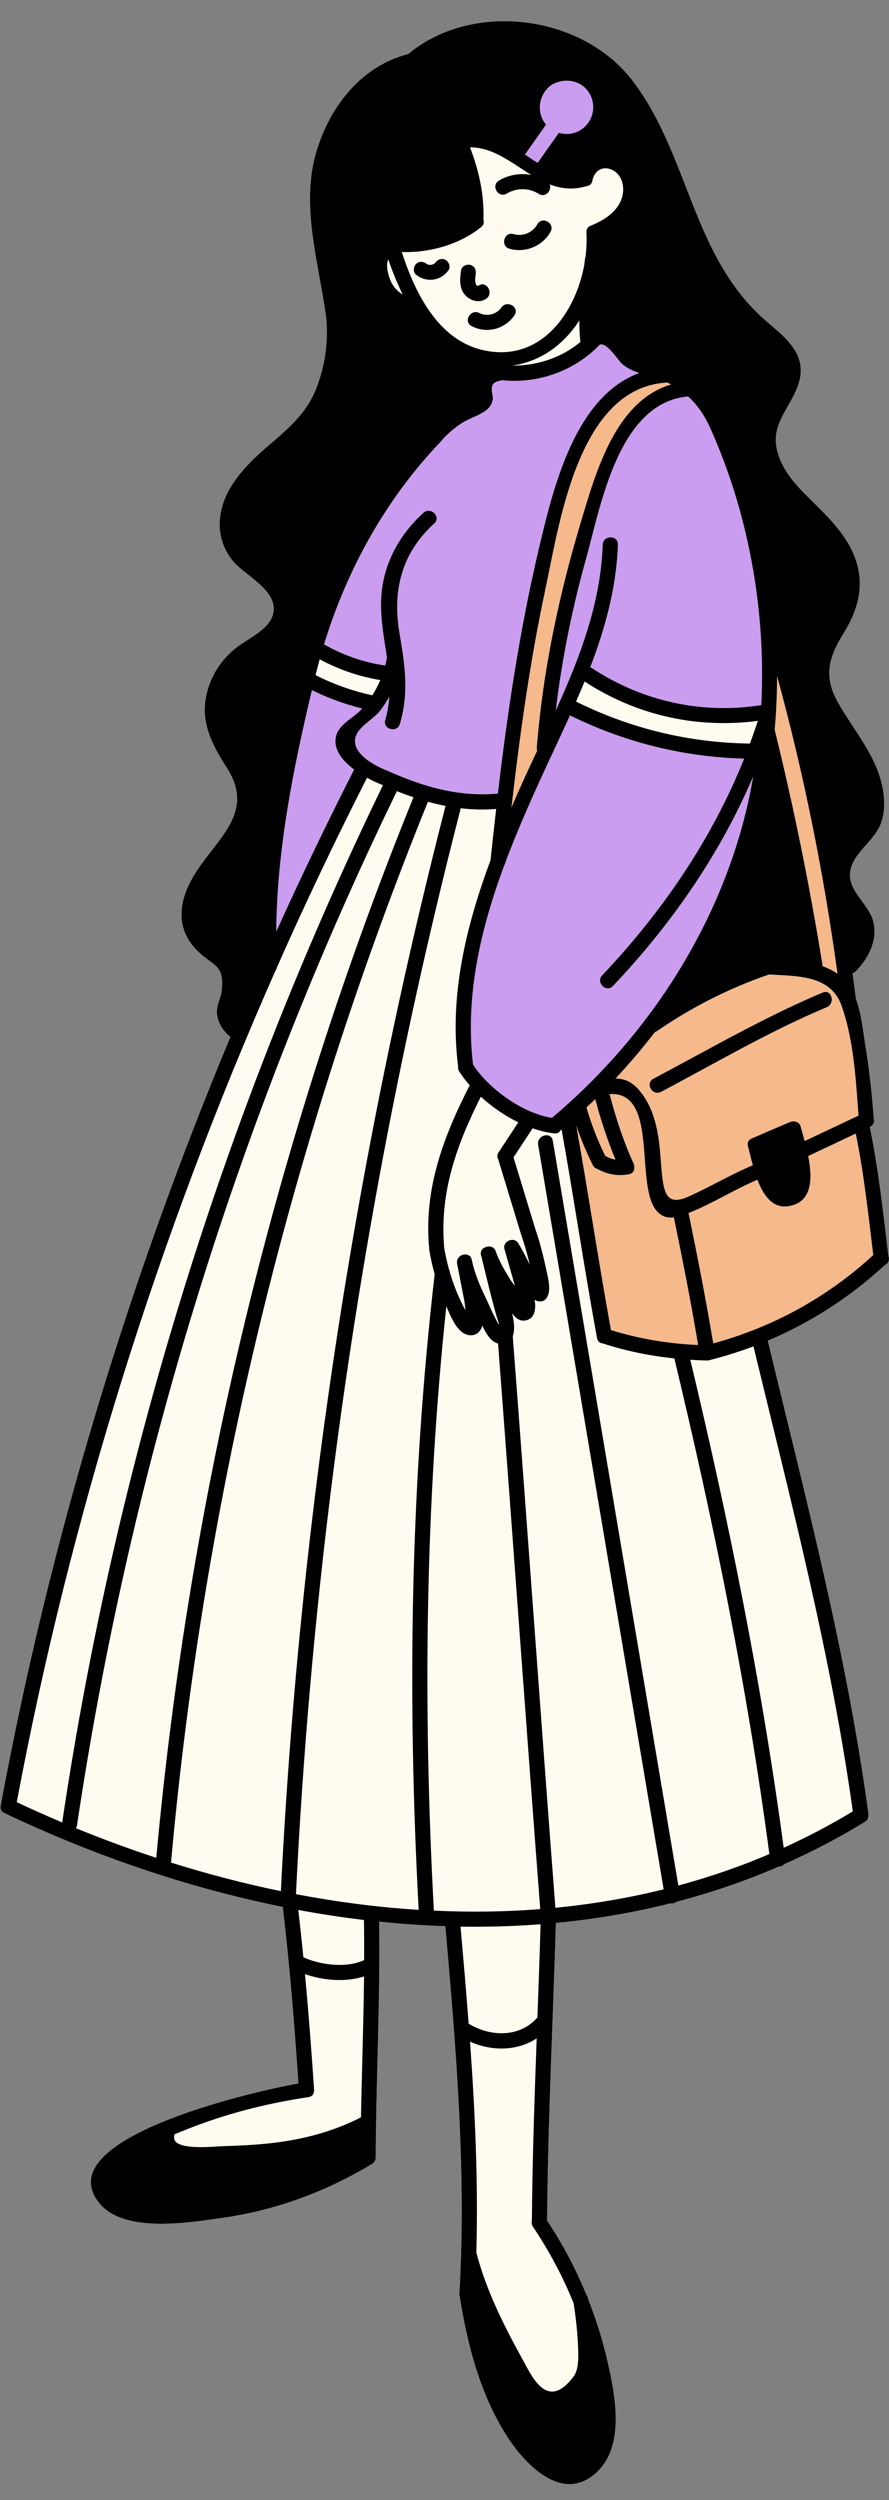 <svg xmlns="http://www.w3.org/2000/svg" xmlns:xlink="http://www.w3.org/1999/xlink" preserveAspectRatio="xMidYMid meet" version="1.0" viewBox="-0.1 -4.2 175.6 493.3" zoomAndPan="magnify" style="fill: rgb(0, 0, 0);" original_string_length="19650"><rect x="-0.1" y="-4.2" width="175.6" height="493.3" fill="#808080" stroke="none"/><g id="__id20_s2pplbyhko"><path d="M175.47,244.33c-0.03,0.52-0.32,0.86-0.71,1.02c-6.88,6.37-14.69,11.41-23.21,14.99 c7.45,30.9,15.59,61.71,19.87,93.26c0.02,0.12,0.02,0.24,0.01,0.35c0.04,0.5-0.15,1.01-0.7,1.34c-5.19,3.18-10.52,5.95-15.94,8.35 c-0.24,0.31-0.64,0.46-1.06,0.47c-6.59,2.85-13.34,5.15-20.19,6.94c-0.36,0.27-0.82,0.39-1.24,0.32c-7.43,1.87-14.98,3.13-22.6,3.86 c-0.59,19.58-1.57,39.14-1.74,58.73c3.1,4.65,5.7,9.59,7.8,14.74c0.16,0.17,0.27,0.4,0.32,0.7c0.01,0.05,0.01,0.1,0.02,0.14 c1.55,3.92,2.82,7.96,3.77,12.1c1.6,7.01,3.82,17.83-3.16,22.85c-6.52,4.69-13.43-2.9-16.7-8.02c-5.22-8.16-7.79-17.96-9.28-27.43 c-0.07-0.18-0.1-0.39-0.09-0.63c1.41-24.1-0.67-48.52-2.77-72.54c-4.36-0.15-8.72-0.45-13.08-0.9c0.23,15.51-0.61,31.02-0.68,46.53 c0,0.42-0.15,0.74-0.37,0.98c-0.1,0.11-0.22,0.22-0.37,0.31c-9.05,5.46-19.01,9.15-29.48,10.62c-6.46,0.91-19.47,3.18-24.38-2.9 C9.28,417.87,49.32,408.6,58.85,406.9c-0.79-11.63-1.72-23.25-3.09-34.83c-19.04-3.83-37.66-10.28-54.99-18.52 c-0.72-0.34-0.88-0.98-0.7-1.55c0-0.05,0-0.09,0.01-0.14C9.71,300,25.06,249.14,45.41,200.42c-1.33-1.13-2.34-2.47-2.62-4.35 c-0.27-1.85,0.76-3.15,0.92-4.9c0.42-4.51-1.08-4.63-3.7-6.76c-5.25-4.26-5.33-9.79-1.99-15.55c4.25-7.33,12.55-12.45,6.7-21.54 c-3.47-5.39-5.82-10.27-3.34-16.74c1.07-2.78,2.81-5.07,5.13-6.93c2.43-1.95,7.32-3.86,7.46-7.54c0.16-4.19-5.78-6.83-8.07-9.63 c-1.78-2.18-2.71-4.8-2.6-7.63c0.25-6.57,5.4-11.53,10.05-15.49c3.65-3.11,7.06-6.07,8.91-10.65c1.8-4.45,2.5-9.19,2.1-13.97 c-1.35-10.54-5.05-21.85-2.14-32.4c2.51-9.12,8.85-17.49,18.3-19.87c12.77-10.63,34.48-7.74,44.39,5.34 c11.12,14.67,11.64,34.25,25.9,46.97c2.78,2.48,6.64,5.15,7.19,9.13c0.41,2.96-1.09,5.57-2.5,8.04c-1.86,3.26-3.14,5.75-1.83,9.69 c1.01,3.04,3.1,5.5,5.31,7.72c2.6,2.61,5.37,5.14,7.49,8.18c4.52,6.48,4.13,12.62,0.12,19.12c-2.03,3.29-3.65,6.6-2.51,10.62 c0.69,2.42,2.22,4.64,3.56,6.73c2,3.12,4.18,6.18,5.54,9.66c1.25,3.2,1.93,7.06,0.79,10.4c-1.18,3.48-5.03,5.56-6,9.05 c-1.19,4.33,3.7,6.92,4.49,10.78c0.74,3.62-1.04,6.98-3.46,9.49c-0.22,0.23-0.46,0.36-0.71,0.41c0.23,1.7,0.46,3.4,0.67,5.1 c1.12,3.03,1.44,6.66,1.92,9.56c0.78,4.7,1.26,9.44,1.62,14.2c0.08,0.35,0.03,0.71-0.18,1.01c-0.01,0.01-0.02,0.03-0.03,0.04 c-0.01,0.01-0.03,0.03-0.04,0.04c-0.14,0.18-0.33,0.31-0.55,0.4c1.74,8.45,2.66,17,3.69,25.56 C175.49,243.91,175.51,244.12,175.47,244.33z" style="fill: rgb(255, 251, 240);"/></g><g id="__id21_s2pplbyhko"><path d="M103.6,26.29c1.39-1.97,2.78-3.95,4.17-5.92c-0.03-0.03-0.06-0.05-0.08-0.08c-1.84-2.24-1.43-5.59,0.76-7.43 c0.02-0.01,0.04-0.02,0.05-0.04c0.07-0.07,0.16-0.14,0.25-0.2c2.4-1.54,5.77-1.1,7.41,1.34c1.58,2.35,1.07,5.53-1.2,7.23 c-1.39,1.04-3.12,1.28-4.68,0.82c-1.39,1.97-2.78,3.95-4.17,5.92C105.26,27.42,104.43,26.86,103.6,26.29z M139.98,79.82 c-1.11-2.35-2.49-4.26-4.17-5.79c-13.78,1.2-17.23,21.52-20.16,32.02c-2.75,9.87-4.77,19.85-5.98,29.99 c4.75-10.46,8.88-21.17,9.28-32.76c0.07-1.93,3.07-1.93,3,0c-0.29,8.44-2.49,16.44-5.47,24.21c0.13,0.04,0.25,0.09,0.38,0.18 c9.96,6.53,21.66,9.12,33.41,7.27C151.22,116.08,147.68,96.77,139.98,79.82z M66.22,141.34c0.42-2.5,3.28-3.74,4.87-5.36 c0.12-0.12,0.23-0.26,0.34-0.38c-3.43-0.85-6.74-2.06-9.92-3.62c-3.73,15.64-6.91,31.57-7.05,47.66 c4.89-10.79,10.02-21.46,15.39-31.99C67.6,145.97,65.8,143.81,66.22,141.34z M98.25,152.39c1.92-16.2,4.32-32.34,8.08-48.24 c2.8-11.81,7.04-30.06,19.87-34.76c-1.22-0.38-2.31-0.86-3.35-1.73c-0.86-0.72-3.03-4.36-4.46-3.86 c-4.94,5.18-12.23,7.78-19.34,7.02c-1.36,0.31-2.1,0.56-1.99,2.11c0.04,0.6,0.26,1.04,0.18,1.67c-0.13,0.99-0.72,1.76-1.53,2.32 c-1.37,0.95-3.1,1.43-4.52,2.33c-1.45,0.92-2.71,2.02-3.88,3.25c-0.07,0.12-0.15,0.25-0.26,0.36 c-10.88,11.32-18.54,25.16-23.14,40.09c0.01,0.01,0.02,0.01,0.03,0.01c3.77,2.13,7.79,3.54,12.06,4.16c0.13-0.5,0.25-1,0.35-1.52 c-0.63-4.38-1.55-8.73-1.01-13.34c0.72-6,3.78-11.27,8.22-15.28c1.43-1.29,3.56,0.82,2.12,2.12c-6.45,5.84-8.29,13.25-6.86,21.64 c1.07,6.24,1.91,11.7,0.08,17.91c-0.55,1.85-3.44,1.06-2.89-0.8c0.46-1.56,0.7-3.09,0.8-4.6c-0.5,0.92-1.07,1.81-1.72,2.66 c-1.19,1.56-3.59,2.87-4.55,4.44c-2.12,3.47,2.89,6.32,5.75,7.44c0.07,0.03,0.12,0.06,0.18,0.09c0.06,0.02,0.12,0.03,0.18,0.06 C83.64,151.11,90.59,153.08,98.25,152.39z M118.84,188.24c11.89-12.54,21.62-26.8,28.04-42.75c-12-0.32-23.6-3.2-34.41-8.53 c-2.04,4.52-4.19,8.98-6.21,13.44c-2.29,5.05-4.54,10.22-6.53,15.51c-0.04,0.24-0.12,0.45-0.24,0.63 c-4.69,12.64-7.78,25.88-6.16,39.35c2.41,3.66,6.98,7.4,11.58,9.31c0.1,0.03,0.19,0.06,0.28,0.11c1.26,0.5,2.52,0.86,3.73,1.05 c18.71-15.74,32.87-37.34,38.52-61.24c0.48-2.02,0.88-4.07,1.24-6.13c-6.57,15.36-16.14,29.16-27.71,41.36 C119.63,191.77,117.52,189.64,118.84,188.24z" style="fill: rgb(203, 157, 240);"/></g><g id="__id22_s2pplbyhko"><path d="M129.28,199.43c-2.46,3.18-5.06,6.25-7.8,9.18c2.09,0.04,3.66,0.84,5.31,3.12c2.03,2.81,2.86,6.12,3.3,9.51 c0.3,2.33,0.36,4.67,0.65,7c0.46,3.7,1.41,5.35,5.21,3.64c4.29-1.93,8.32-4.33,12.65-6.16c-0.37-1.36-0.66-2.63-0.92-3.58 c-0.02-0.08-0.03-0.15-0.04-0.22c-0.16-0.56,0.01-1.16,0.73-1.47c2.5-1.07,4.99-2.15,7.49-3.22c0.86-0.37,1.94-0.13,2.2,0.9 c0.2,0.76,0.48,1.73,0.78,2.82c3.55-1.67,7.1-3.35,10.64-5.02c-0.52-7.09-0.96-14.95-3.35-21.66c-2.17-6.11-8.86-5.81-14.33-6.15 c-7.88,2.71-15.2,6.41-22.07,11.13C129.58,199.33,129.43,199.39,129.28,199.43z M162.4,191.65c1.78-0.75,2.55,2.16,0.8,2.89 c-11.28,4.73-21.91,11-32.72,16.7c-1.71,0.9-3.22-1.69-1.51-2.59C140,202.82,150.87,196.48,162.4,191.65z M119.44,223.86 c-1.52-3.08-2.74-6.26-3.7-9.56c0.58-0.54,1.17-1.08,1.74-1.63c1.08,4.06,2.38,8.06,4,11.94 C120.78,224.49,120.1,224.23,119.44,223.86z M105.93,143.3c-0.02,0.24,0.01,0.44,0.08,0.62c-1.66,3.52-3.3,7.04-4.8,10.57 c-0.1,0.23-0.19,0.45-0.29,0.68c1.66-14.45,3.65-28.85,6.7-43.09c2.78-12.99,6.49-39.87,24.07-40.8c0.01,0,0.01,0,0.02,0 c0.25,0.12,0.51,0.25,0.75,0.38c-10.92,3.24-14.8,17.08-17.75,26.9C110.3,113.22,107.16,128.02,105.93,143.3z M133.02,236 c1.73,8.37,3.38,16.75,4.79,25.18c-5.81-0.24-11.68-1.21-17.22-2.94c-2.44-13.43-4.46-26.94-6.86-40.38c0.92,2.67,2,5.28,3.28,7.82 c0.21,0.43,0.53,0.65,0.88,0.73c1.77,1.01,3.64,1.41,5.65,1.16c0.14,0,0.28-0.02,0.42-0.06c0.06-0.01,0.12-0.01,0.19-0.03 c0.9-0.17,1.18-0.9,1.04-1.59c-0.01-0.2-0.05-0.4-0.15-0.61c-2-4.37-3.49-8.97-4.71-13.62c9.78-0.62,4.93,17.84,9.24,22.98 C130.59,235.87,131.76,236.16,133.02,236z M162.41,186.48c-2.52-15.68-5.69-31.26-9.49-46.69c0.32-3.52,0.46-7.06,0.47-10.61 c5.3,19.36,9.2,38.79,11.94,58.74C164.44,187.31,163.45,186.84,162.41,186.48z M172.39,243.45c-9.07,8.32-19.76,14.2-31.61,17.43 c-1.43-8.61-3.11-17.17-4.88-25.72c4.69-1.85,8.96-4.61,13.61-6.58c1.16,3.04,2.95,5.68,6.06,5.23c4.86-0.7,4.85-5.52,3.97-9.9 c3.13-1.48,6.27-2.96,9.4-4.44C170.55,227.4,171.43,235.41,172.39,243.45z" style="fill: rgb(245, 185, 140);"/></g><g id="__id23_s2pplbyhko"><path d="M88.48,49.15c-1.57,2.11-4.33,2.46-6.4,0.86c-0.64-0.5-0.52-1.6,0-2.12c0.62-0.62,1.48-0.5,2.12,0 c0.42,0.32,1.35,0.19,1.68-0.25c0.48-0.65,1.29-0.98,2.05-0.54C88.59,47.48,88.96,48.5,88.48,49.15z M162.4,191.65 c-11.53,4.84-22.39,11.17-33.43,17c-1.71,0.9-0.19,3.49,1.51,2.59c10.8-5.7,21.44-11.97,32.72-16.7 C164.95,193.8,164.18,190.9,162.4,191.65z M175.47,244.33c-0.03,0.52-0.32,0.86-0.71,1.02c-6.88,6.37-14.69,11.41-23.21,14.99 c7.45,30.9,15.59,61.71,19.87,93.26c0.02,0.12,0.02,0.24,0.01,0.35c0.04,0.5-0.15,1.01-0.7,1.34c-5.19,3.18-10.52,5.95-15.94,8.35 c-0.24,0.31-0.64,0.46-1.06,0.47c-6.59,2.85-13.34,5.15-20.19,6.94c-0.36,0.27-0.82,0.39-1.24,0.32c-7.43,1.87-14.98,3.13-22.6,3.86 c-0.59,19.58-1.57,39.14-1.74,58.73c3.1,4.65,5.7,9.59,7.8,14.74c0.16,0.17,0.27,0.4,0.32,0.7c0.01,0.05,0.01,0.1,0.02,0.14 c1.55,3.92,2.82,7.96,3.77,12.1c1.6,7.01,3.82,17.83-3.16,22.85c-6.52,4.69-13.43-2.9-16.7-8.02c-5.22-8.16-7.79-17.96-9.28-27.43 c-0.07-0.18-0.1-0.39-0.09-0.63c1.41-24.1-0.67-48.52-2.77-72.54c-4.36-0.15-8.72-0.45-13.08-0.9c0.23,15.51-0.61,31.02-0.68,46.53 c0,0.42-0.15,0.74-0.37,0.98c-0.1,0.11-0.22,0.22-0.37,0.31c-9.05,5.46-19.01,9.15-29.48,10.62c-6.46,0.91-19.47,3.18-24.38-2.9 C9.28,417.87,49.32,408.6,58.85,406.9c-0.79-11.63-1.72-23.25-3.09-34.83c-19.04-3.83-37.66-10.28-54.99-18.52 c-0.72-0.34-0.88-0.98-0.7-1.55c0-0.05,0-0.09,0.01-0.14C9.71,300,25.06,249.14,45.41,200.42c-1.33-1.13-2.34-2.47-2.62-4.35 c-0.27-1.85,0.76-3.15,0.92-4.9c0.42-4.51-1.08-4.63-3.7-6.76c-5.25-4.26-5.33-9.79-1.99-15.55c4.25-7.33,12.55-12.45,6.7-21.54 c-3.47-5.39-5.82-10.27-3.34-16.74c1.07-2.78,2.81-5.07,5.13-6.93c2.43-1.95,7.32-3.86,7.46-7.54c0.16-4.19-5.78-6.83-8.07-9.63 c-1.78-2.18-2.71-4.8-2.6-7.63c0.25-6.57,5.4-11.53,10.05-15.49c3.65-3.11,7.06-6.07,8.91-10.65c1.8-4.45,2.5-9.19,2.1-13.97 c-1.35-10.54-5.05-21.85-2.14-32.4c2.51-9.12,8.85-17.49,18.3-19.87c12.77-10.63,34.48-7.74,44.39,5.34 c11.12,14.67,11.64,34.25,25.9,46.97c2.78,2.48,6.64,5.15,7.19,9.13c0.41,2.96-1.09,5.57-2.5,8.04c-1.86,3.26-3.14,5.75-1.83,9.69 c1.01,3.04,3.1,5.5,5.31,7.72c2.6,2.61,5.37,5.14,7.49,8.18c4.52,6.48,4.13,12.62,0.12,19.12c-2.03,3.29-3.65,6.6-2.51,10.62 c0.69,2.42,2.22,4.64,3.56,6.73c2,3.12,4.18,6.18,5.54,9.66c1.25,3.2,1.93,7.06,0.79,10.4c-1.18,3.48-5.03,5.56-6,9.05 c-1.19,4.33,3.7,6.92,4.49,10.78c0.74,3.62-1.04,6.98-3.46,9.49c-0.22,0.23-0.46,0.36-0.71,0.41c0.23,1.7,0.46,3.4,0.67,5.1 c1.12,3.03,1.44,6.66,1.92,9.56c0.78,4.7,1.26,9.44,1.62,14.2c0.08,0.35,0.03,0.71-0.18,1.01c-0.01,0.01-0.02,0.03-0.03,0.04 c-0.01,0.01-0.03,0.03-0.04,0.04c-0.14,0.18-0.33,0.31-0.55,0.4c1.74,8.45,2.66,17,3.69,25.56 C175.49,243.91,175.51,244.12,175.47,244.33z M166.13,194.24c-2.17-6.11-8.86-5.81-14.33-6.15c-7.88,2.71-15.2,6.41-22.07,11.13 c-0.15,0.1-0.3,0.17-0.45,0.21c-2.46,3.18-5.06,6.25-7.8,9.18c2.09,0.04,3.66,0.84,5.31,3.12c2.03,2.81,2.86,6.12,3.3,9.51 c0.3,2.33,0.36,4.67,0.65,7c0.46,3.7,1.41,5.35,5.21,3.64c4.29-1.93,8.32-4.33,12.65-6.16c-0.37-1.36-0.66-2.63-0.92-3.58 c-0.02-0.08-0.03-0.15-0.04-0.22c-0.16-0.56,0.01-1.16,0.73-1.47c2.5-1.07,4.99-2.15,7.49-3.22c0.86-0.37,1.94-0.13,2.2,0.9 c0.2,0.76,0.48,1.73,0.78,2.82c3.55-1.67,7.1-3.35,10.64-5.02C168.96,208.81,168.52,200.96,166.13,194.24z M98.23,223.47 c0.06-0.17,0.14-0.32,0.26-0.45c1.27-1.92,2.53-3.84,3.79-5.77c-2.67-1.29-5.22-3.05-7.4-5.05c-4.7,9.31-8.12,18.7-7.27,29.35 c0.01,0.1,0,0.19-0.01,0.28c0.26,1.52,0.59,3.01,1,4.48c0.09,0.15,0.15,0.34,0.16,0.55c0.76,2.6,1.77,5.11,3.09,7.51 c-0.1-0.66-0.13-1.39-0.24-1.93c-0.47-2.41-0.94-4.83-1.41-7.24c-0.22-1.06,0.6-1.78,1.43-1.87c0.65-0.07,1.3,0.24,1.46,1.07 c0.55,2.64,1.57,5.07,2.75,7.48c0.22,0.44,1.83,4.16,2.57,5.25c0.03-0.03,0.05-0.05,0.08-0.08c-0.84-2.1-3.23-12.23-3.53-13.43 c-0.34-0.92,0.23-1.57,0.96-1.76c0.75-0.27,1.68-0.04,1.93,0.96c0.71,1.92,1.73,3.66,2.8,5.39c0.19,0.31,0.56,0.8,0.96,1.34 c-0.14-0.5-0.28-1-0.42-1.5c-0.53-1.88-1.07-3.75-1.6-5.63c-0.11-0.26-0.13-0.52-0.08-0.75c0-0.01,0-0.02,0.01-0.03 c0.01-0.06,0.03-0.12,0.05-0.18c0.14-0.44,0.5-0.75,0.92-0.9c0.02-0.01,0.03-0.01,0.05-0.02c0.04-0.01,0.09-0.03,0.13-0.04 c0.34-0.09,0.69-0.08,1.02,0.08c0.03,0.01,0.05,0.03,0.08,0.04c0.04,0.02,0.08,0.05,0.12,0.08c0.16,0.11,0.29,0.25,0.4,0.43 c0,0.01,0.01,0.01,0.01,0.02c0,0.01,0.01,0.01,0.01,0.02c0.01,0.01,0.02,0.03,0.02,0.04c0.82,1.34,1.51,2.73,2.21,4.13 c-0.48-2.1-1.09-4.18-1.78-6.18c-1.48-4.87-2.97-9.74-4.45-14.61C98.13,224.27,98.07,223.88,98.23,223.47z M104.91,215.21 c0.1,0.03,0.19,0.06,0.28,0.11c1.26,0.5,2.52,0.86,3.73,1.05c18.71-15.74,32.87-37.34,38.52-61.24c0.48-2.02,0.88-4.07,1.24-6.13 c-6.57,15.36-16.14,29.16-27.71,41.36c-1.33,1.4-3.45-0.72-2.12-2.12c11.89-12.54,21.62-26.8,28.04-42.75 c-12-0.32-23.6-3.2-34.41-8.53c-2.04,4.52-4.19,8.98-6.21,13.44c-2.29,5.05-4.54,10.22-6.53,15.51c-0.04,0.24-0.12,0.45-0.24,0.63 c-4.69,12.64-7.78,25.88-6.16,39.35C95.75,209.57,100.31,213.3,104.91,215.21z M66.22,141.34c0.42-2.5,3.28-3.74,4.87-5.36 c0.12-0.12,0.23-0.26,0.34-0.38c-3.43-0.85-6.74-2.06-9.92-3.62c-3.73,15.64-6.91,31.57-7.05,47.66 c4.89-10.79,10.02-21.46,15.39-31.99C67.6,145.97,65.8,143.81,66.22,141.34z M107.77,20.37c-1.39,1.97-2.78,3.95-4.17,5.92 c0.83,0.57,1.66,1.13,2.51,1.64c1.39-1.97,2.78-3.95,4.17-5.92c1.55,0.46,3.29,0.22,4.68-0.82c2.27-1.7,2.78-4.88,1.2-7.23 c-1.64-2.44-5-2.88-7.41-1.34c-0.09,0.06-0.18,0.13-0.25,0.2c-0.02,0.01-0.04,0.02-0.05,0.04c-2.18,1.85-2.6,5.2-0.76,7.43 C107.71,20.32,107.75,20.34,107.77,20.37z M105.93,143.3c1.23-15.28,4.37-30.08,8.78-44.74c2.95-9.82,6.83-23.66,17.75-26.9 c-0.25-0.13-0.5-0.26-0.75-0.38c-0.01,0-0.01,0-0.02,0c-17.58,0.93-21.29,27.81-24.07,40.8c-3.04,14.24-5.04,28.64-6.7,43.09 c0.1-0.23,0.19-0.45,0.29-0.68c1.5-3.53,3.14-7.04,4.8-10.57C105.94,143.74,105.91,143.53,105.93,143.3z M115.74,41.67 c-0.04-0.77,0.41-1.23,0.98-1.38c0.04-0.02,0.08-0.05,0.12-0.06c2.7-1.11,5.54-3.03,6.08-6.13c0.29-1.65-0.22-3.59-1.65-4.52 c-1.92-1.26-3.94-0.37-4.36,1.87c-0.13,0.71-0.62,1.04-1.16,1.08c-2.69,0.81-5.06,0.5-7.27-0.35c0.46,1.15-0.79,2.71-2.13,1.89 c-2.01-1.23-4.34-1.26-6.37-0.06c-1.67,0.98-3.18-1.61-1.51-2.59c1.97-1.16,4.23-1.51,6.39-1.09c-3.91-2.39-7.59-5.5-12.12-5.45 c1.78,4.67,2.82,9.26,2.65,14.36c0.15,0.45,0.06,0.95-0.44,1.36c-4.25,3.44-10.16,5.11-15.69,4.93c2.62,8.07,7.13,17.26,15.93,19.33 c11.25,2.64,18.3-6.98,20.12-16.78c0.05-0.42,0.1-0.84,0.15-1.25c0.02-0.16,0.06-0.3,0.11-0.43 C115.76,44.76,115.82,43.19,115.74,41.67z M114.34,59.02c-2.99,4.63-7.44,8.06-13.24,8.92c4.9,0.05,9.68-1.55,13.45-4.66 C114.39,61.87,114.32,60.45,114.34,59.02z M76.6,46.99c-0.68,1.31,0.23,3.95,0.75,4.82c0.54,0.91,1.26,1.6,2.1,2.1 C78.32,51.64,77.38,49.28,76.6,46.99z M109.67,136.03c4.75-10.46,8.88-21.17,9.28-32.76c0.07-1.93,3.07-1.93,3,0 c-0.29,8.44-2.49,16.44-5.47,24.21c0.13,0.04,0.25,0.09,0.38,0.18c9.96,6.53,21.66,9.12,33.41,7.27 c0.96-18.85-2.58-38.16-10.28-55.11c-1.11-2.35-2.49-4.26-4.17-5.79c-13.78,1.2-17.23,21.52-20.16,32.02 C112.9,115.92,110.89,125.89,109.67,136.03z M113.68,134.23c10.78,5.35,22.36,8.13,34.35,8.29c0.55-1.48,1.07-2.97,1.57-4.48 c-12.04,1.57-23.99-1.07-34.23-7.77C114.82,131.6,114.26,132.92,113.68,134.23z M162.41,186.48c1.05,0.36,2.03,0.83,2.92,1.45 c-2.74-19.96-6.64-39.38-11.94-58.74c-0.01,3.55-0.15,7.09-0.47,10.61C156.72,155.22,159.88,170.79,162.41,186.48z M62.23,129.02 c0.03,0.01,0.07,0.02,0.1,0.04c3.54,1.8,7.23,3.08,11.1,3.94c0.62-0.96,1.15-1.96,1.59-3.01c-4.21-0.7-8.2-2.06-11.97-4.1 C62.76,126.93,62.49,127.97,62.23,129.02z M76.27,147.81c0.07,0.03,0.12,0.06,0.18,0.09c0.06,0.02,0.12,0.03,0.18,0.06 c7.01,3.14,13.95,5.12,21.61,4.43c1.92-16.2,4.32-32.34,8.08-48.24c2.8-11.81,7.04-30.06,19.87-34.76 c-1.22-0.38-2.31-0.86-3.35-1.73c-0.86-0.72-3.03-4.36-4.46-3.86c-4.94,5.18-12.23,7.78-19.34,7.02c-1.36,0.31-2.1,0.56-1.99,2.11 c0.04,0.6,0.26,1.04,0.18,1.67c-0.13,0.99-0.72,1.76-1.53,2.32c-1.37,0.95-3.1,1.43-4.52,2.33c-1.45,0.92-2.71,2.02-3.88,3.25 c-0.07,0.12-0.15,0.25-0.26,0.36c-10.88,11.32-18.54,25.16-23.14,40.09c0.01,0.01,0.02,0.01,0.03,0.01 c3.77,2.13,7.79,3.54,12.06,4.16c0.13-0.5,0.25-1,0.35-1.52c-0.63-4.38-1.55-8.73-1.01-13.34c0.72-6,3.78-11.27,8.22-15.28 c1.43-1.29,3.56,0.82,2.12,2.12c-6.45,5.84-8.29,13.25-6.86,21.64c1.07,6.24,1.91,11.7,0.08,17.91c-0.55,1.85-3.44,1.06-2.89-0.8 c0.46-1.56,0.7-3.09,0.8-4.6c-0.5,0.92-1.07,1.81-1.72,2.66c-1.19,1.56-3.59,2.87-4.55,4.44C68.41,143.84,73.42,146.7,76.27,147.81z M115.74,214.31c0.96,3.3,2.18,6.47,3.7,9.56c0.66,0.37,1.33,0.63,2.04,0.75c-1.62-3.88-2.92-7.88-4-11.94 C116.91,213.23,116.32,213.76,115.74,214.31z M113.72,217.87c2.4,13.44,4.42,26.94,6.86,40.38c5.55,1.73,11.41,2.7,17.22,2.94 c-1.41-8.43-3.06-16.81-4.79-25.18c-1.26,0.15-2.43-0.13-3.46-1.35c-4.31-5.14,0.53-23.6-9.24-22.98c1.22,4.65,2.71,9.25,4.71,13.62 c0.1,0.21,0.14,0.41,0.15,0.61c0.14,0.69-0.15,1.43-1.04,1.59c-0.06,0.01-0.12,0.02-0.19,0.03c-0.14,0.04-0.28,0.06-0.42,0.06 c-2.01,0.25-3.88-0.15-5.65-1.16c-0.35-0.08-0.66-0.3-0.88-0.73C115.73,223.15,114.64,220.54,113.72,217.87z M12.23,355.12 c10.58-70.9,31.99-139.91,63.31-204.38c-0.08-0.04-0.17-0.07-0.25-0.11c-0.83-0.33-1.84-0.79-2.89-1.37 c-6.27,12.32-12.22,24.81-17.82,37.46c-0.04,0.24-0.14,0.44-0.27,0.61C31.1,239.83,13.79,295.02,3.21,351.4 c2.96,1.39,5.96,2.74,9,4.02C12.21,355.32,12.21,355.22,12.23,355.12z M30.77,362.39c6.55-71.82,23.66-142.44,50.8-209.27 c-1.1-0.38-2.21-0.78-3.3-1.22c-0.03,0.1-0.06,0.2-0.11,0.29c-31.23,64.25-52.49,133.08-63.04,203.73 c-0.04,0.25-0.12,0.45-0.24,0.61C20.09,358.66,25.4,360.62,30.77,362.39z M87.91,154.82c-1.17-0.23-2.33-0.5-3.48-0.82 C57.3,220.83,40.14,291.48,33.68,363.32c7.14,2.24,14.39,4.14,21.7,5.64C58.98,296.7,69.87,224.9,87.91,154.82z M71.81,385.78 c-3.62,1.18-8.04,0.82-11.67-0.45c0.71,7.6,1.29,15.21,1.8,22.82c0.01,0.16-0.01,0.3-0.04,0.44c-0.07,0.49-0.4,0.91-1.07,1.01 c-7.54,1.12-14.92,2.93-22.07,5.6c-1.45,0.54-2.92,1.13-4.38,1.73c-0.01,0.08-0.02,0.16-0.04,0.24c-0.87,3.18,7.97,2.15,9.55,2.11 c2.86-0.08,5.72-0.21,8.57-0.49c6.58-0.65,12.85-2.19,18.74-5.2C71.38,404.32,71.71,395.05,71.81,385.78z M71.83,382.57 c0.01-2.64,0-5.28-0.04-7.92c-4.33-0.52-8.66-1.18-12.97-1.98c0.36,3.11,0.7,6.21,1,9.33C63.27,383.58,68.32,384.17,71.83,382.57z M82.6,372.65c-2.26-41.94-1.67-83.68,3.16-125.43c-0.45-1.59-0.81-3.2-1.08-4.84c-0.03-0.18-0.02-0.35,0-0.51 c-0.03-0.1-0.05-0.2-0.06-0.31c-0.92-11.45,2.93-21.61,8.06-31.61c-0.78-0.89-1.48-1.81-2.07-2.73c-0.21-0.33-0.27-0.65-0.22-0.95 c-1.78-14.04,1.55-27.66,6.4-40.73c0.36-3.37,0.73-6.75,1.12-10.12c-2.4,0.19-4.74,0.13-7.03-0.14c-0.01,0.09-0.02,0.19-0.04,0.29 C72.79,225.6,61.9,297.33,58.36,369.55C66.39,371.09,74.49,372.14,82.6,372.65z M106.61,372.5c-2.85-37.19-5.49-74.4-8.33-111.59 c-1.43-0.35-2.39-2-3.11-3.54c-0.34,1.19-1.23,2.11-2.68,1.87c-2.28-0.37-3.56-3.63-4.43-5.7c-4.19,39.7-4.62,79.39-2.46,119.26 C92.63,373.14,99.65,373.05,106.61,372.5z M92.47,395.1c4.25,2.62,10.04,2.81,13.58-1.21c0.23-6.13,0.45-12.27,0.63-18.4 c-5.25,0.4-10.53,0.55-15.81,0.47C91.43,382.32,91.98,388.7,92.47,395.1z M105.28,435.33c-0.09-0.11-0.17-0.23-0.22-0.37 c-0.17-0.34-0.19-0.67-0.1-0.95c0.1-12.01,0.51-24.01,0.95-36.01c-3.85,2.56-8.95,2.56-13.17,0.65c1,13.87,1.63,27.79,1.25,41.64 c0,0.01,0.01,0.01,0.01,0.02c2,7.65,5.56,14.61,9.36,21.49c1.75,3.17,4.75,9.76,9.87,2.89c1.12-1.51,0.9-4.46,0.83-6.21 c-0.11-2.7-0.44-5.52-0.85-8.18C111.1,445.04,108.43,440.06,105.28,435.33z M151.87,361.64c-4.37-32.95-11.01-65.49-18.77-97.8 c-4.81-0.5-9.6-1.47-14.14-2.96c-0.54-0.04-1.02-0.37-1.14-1.08c-2.5-13.68-4.55-27.45-6.99-41.14c-0.07,0.05-0.13,0.11-0.19,0.17 c-0.22,0.4-0.63,0.68-1.25,0.61c-1.41-0.16-2.85-0.51-4.29-1.01c-1.25,1.92-2.51,3.83-3.77,5.74c1.45,4.74,2.89,9.49,4.34,14.23 c0.84,2.45,1.5,4.97,2.03,7.5c0.32,1.56,1.08,4.02,0.4,5.58c-0.57,1.31-1.67,1.34-2.61,0.79c0.34,1.68,0.09,4-2.11,4.11 c-0.97,0.05-1.72-0.6-2.33-1.45c0.07,0.34,0.15,0.69,0.21,1.03c0.2,1.06,0.32,2.43-0.08,3.48c2.88,37.6,5.54,75.21,8.42,112.8 c7.21-0.7,14.35-1.9,21.39-3.64c-8.26-48.97-16.53-97.94-24.79-146.91c-0.32-1.89,2.57-2.7,2.89-0.8 c8.27,48.99,16.53,97.98,24.8,146.96C139.98,366.21,145.99,364.15,151.87,361.64z M148.73,261.46c-2.79,1.05-5.64,1.95-8.56,2.69 c-0.15,0.06-0.32,0.09-0.5,0.1c-0.01,0-0.02,0-0.03,0c-0.02,0-0.03,0-0.05,0c-1.11-0.02-2.22-0.07-3.34-0.14 c7.62,31.82,14.1,63.86,18.45,96.29c4.64-2.1,9.19-4.49,13.65-7.18C164.04,322.19,156.07,291.87,148.73,261.46z M172.39,243.45 c-0.96-8.03-1.85-16.05-3.45-23.98c-3.13,1.48-6.27,2.96-9.4,4.44c0.87,4.38,0.88,9.2-3.97,9.9c-3.11,0.45-4.9-2.19-6.06-5.23 c-4.64,1.97-8.92,4.73-13.61,6.58c1.77,8.55,3.45,17.11,4.88,25.72C152.63,257.65,163.33,251.77,172.39,243.45z M95.92,54.76 c1.59-1.08,0.09-3.68-1.51-2.59c-0.13,0.09-0.28,0.09-0.47-0.25c-0.31-0.54-0.15-1.42-0.07-2c0.11-0.8-0.2-1.61-1.05-1.85 c-0.7-0.19-1.73,0.24-1.85,1.05c-0.24,1.68-0.42,3.57,0.83,4.93C92.82,55.18,94.6,55.66,95.92,54.76z M98.92,56.49 c-0.94,1.37-2.89,1.83-4.35,1.07c-1.71-0.89-3.23,1.7-1.51,2.59c2.99,1.55,6.56,0.62,8.46-2.14 C102.61,56.41,100.01,54.91,98.92,56.49z M106.05,40.04c-0.95,1.68-2.86,2.48-4.72,1.95c-1.86-0.53-2.65,2.37-0.8,2.89 c3.13,0.89,6.51-0.5,8.11-3.33C109.59,39.87,107,38.36,106.05,40.04z" style="fill: rgb(0, 0, 0);"/></g></svg>